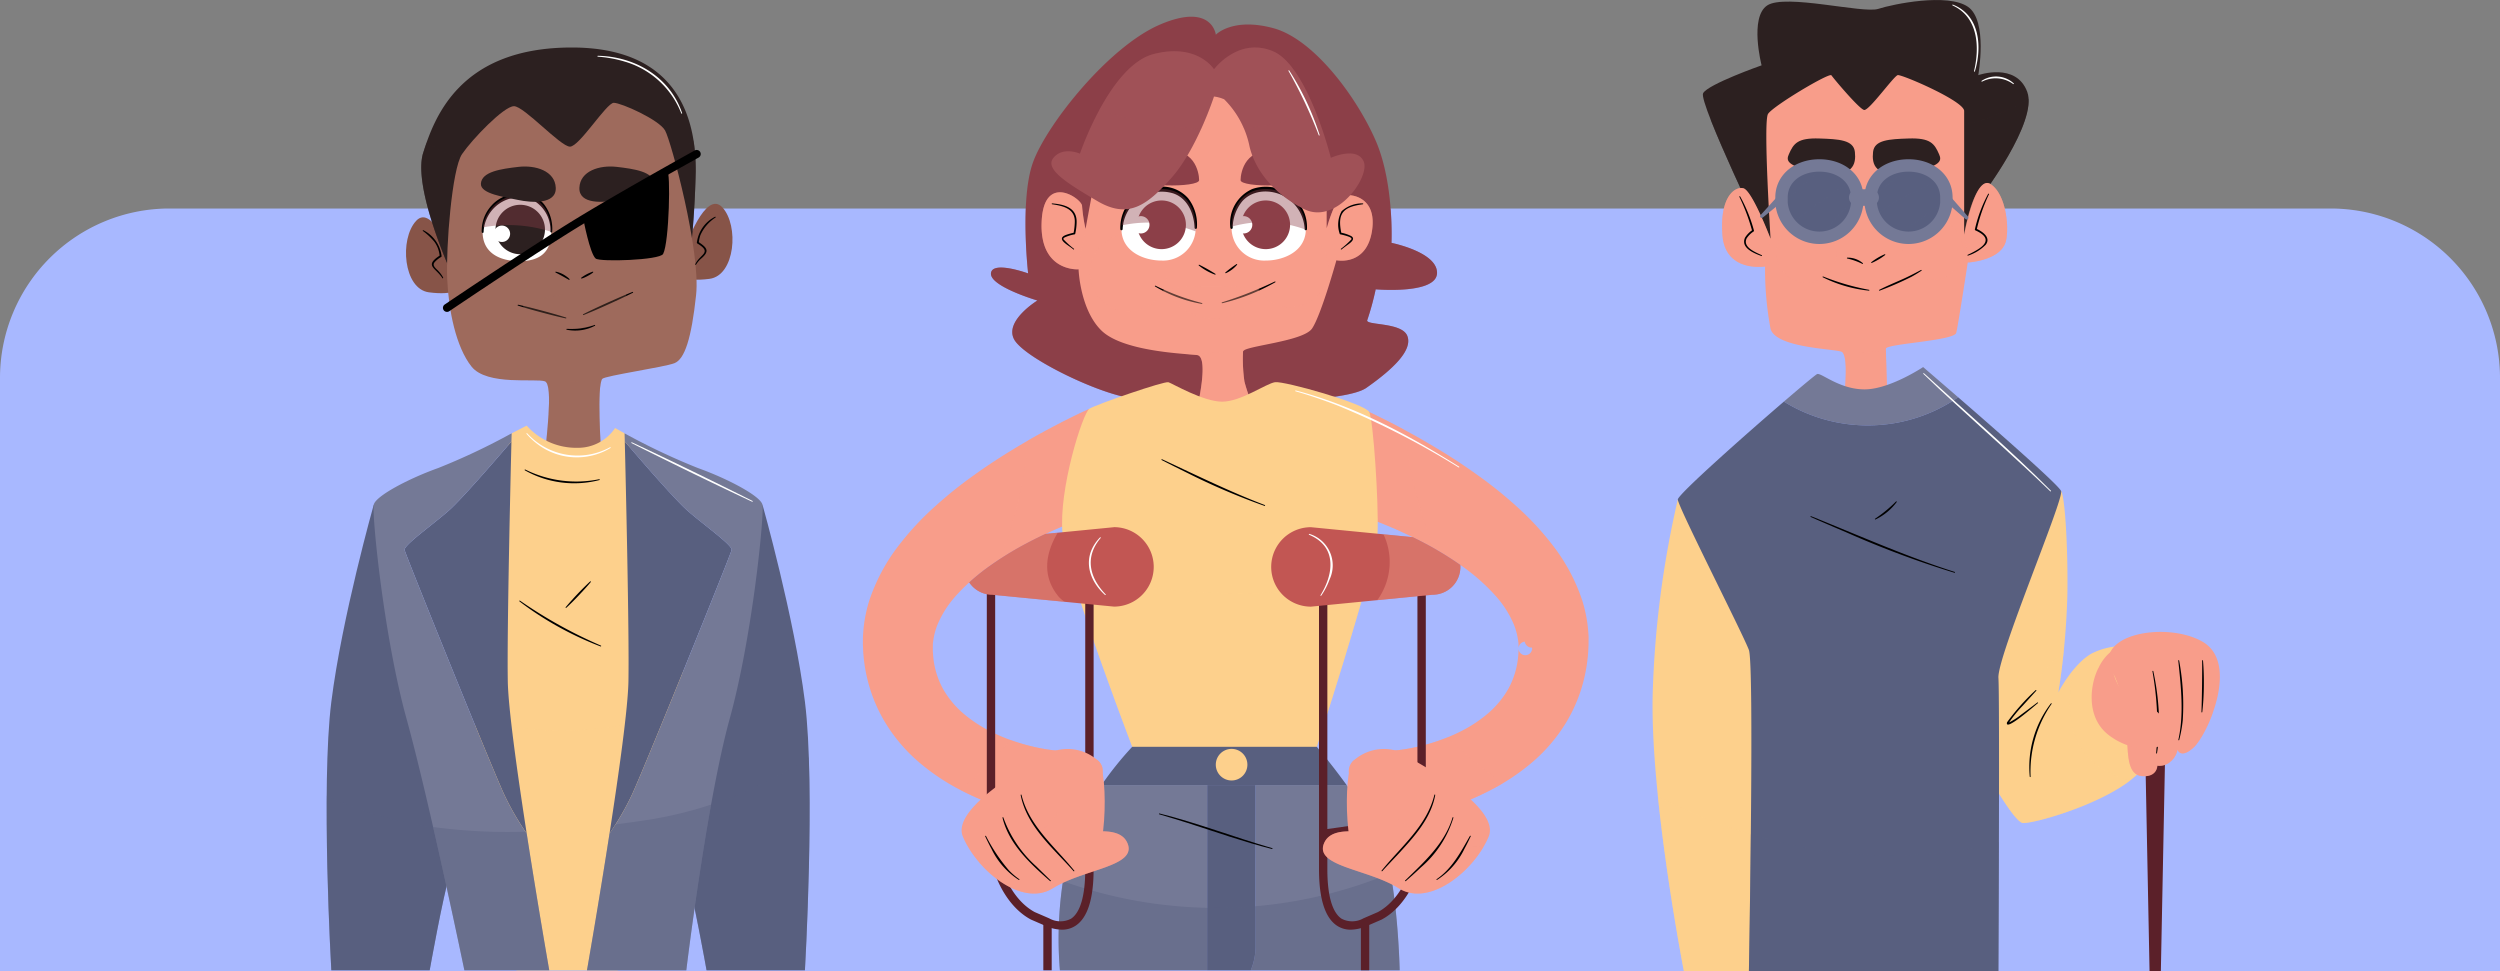 <svg xmlns="http://www.w3.org/2000/svg" xmlns:xlink="http://www.w3.org/1999/xlink" width="295" height="114.603" viewBox="0 0 295 114.603">
  <rect x="0" y="0" width="295" height="114.603" fill="#808080" stroke="none"/>
  <defs>
    <clipPath id="clip-path">
      <rect id="Rectangle_454834" data-name="Rectangle 454834" width="223.397" height="114.603" fill="none"/>
    </clipPath>
    <clipPath id="clip-path-3">
      <rect id="Rectangle_454783" data-name="Rectangle 454783" width="17.1" height="20.51" fill="none"/>
    </clipPath>
    <clipPath id="clip-path-4">
      <rect id="Rectangle_454784" data-name="Rectangle 454784" width="10.216" height="7.478" fill="none"/>
    </clipPath>
    <clipPath id="clip-path-5">
      <rect id="Rectangle_454785" data-name="Rectangle 454785" width="11.979" height="20.667" fill="none"/>
    </clipPath>
    <clipPath id="clip-path-6">
      <rect id="Rectangle_454786" data-name="Rectangle 454786" width="37.526" height="17.276" fill="none"/>
    </clipPath>
    <clipPath id="clip-path-7">
      <rect id="Rectangle_454787" data-name="Rectangle 454787" width="5.722" height="9.308" fill="none"/>
    </clipPath>
    <clipPath id="clip-path-8">
      <rect id="Rectangle_454788" data-name="Rectangle 454788" width="5.075" height="9.367" fill="none"/>
    </clipPath>
    <clipPath id="clip-path-9">
      <rect id="Rectangle_454789" data-name="Rectangle 454789" width="7.1" height="7.1" fill="none"/>
    </clipPath>
    <clipPath id="clip-path-11">
      <rect id="Rectangle_454791" data-name="Rectangle 454791" width="5.302" height="6.637" fill="none"/>
    </clipPath>
    <clipPath id="clip-path-12">
      <rect id="Rectangle_454792" data-name="Rectangle 454792" width="5.207" height="4.698" fill="none"/>
    </clipPath>
    <clipPath id="clip-path-13">
      <rect id="Rectangle_454793" data-name="Rectangle 454793" width="7.713" height="6.833" fill="none"/>
    </clipPath>
    <clipPath id="clip-path-14">
      <rect id="Rectangle_454794" data-name="Rectangle 454794" width="5.352" height="3.883" fill="none"/>
    </clipPath>
    <clipPath id="clip-path-15">
      <rect id="Rectangle_454795" data-name="Rectangle 454795" width="8.469" height="6.737" fill="none"/>
    </clipPath>
    <clipPath id="clip-path-16">
      <rect id="Rectangle_454796" data-name="Rectangle 454796" width="29.497" height="16.167" fill="none"/>
    </clipPath>
    <clipPath id="clip-path-17">
      <rect id="Rectangle_454797" data-name="Rectangle 454797" width="11.396" height="9.409" fill="none"/>
    </clipPath>
    <clipPath id="clip-path-18">
      <rect id="Rectangle_454798" data-name="Rectangle 454798" width="14.565" height="17.766" fill="none"/>
    </clipPath>
    <clipPath id="clip-path-19">
      <rect id="Rectangle_454799" data-name="Rectangle 454799" width="12.777" height="9.712" fill="none"/>
    </clipPath>
    <clipPath id="clip-path-20">
      <rect id="Rectangle_454800" data-name="Rectangle 454800" width="12.674" height="16.599" fill="none"/>
    </clipPath>
    <clipPath id="clip-path-21">
      <rect id="Rectangle_454801" data-name="Rectangle 454801" width="52.635" height="23.129" fill="none"/>
    </clipPath>
    <clipPath id="clip-path-22">
      <rect id="Rectangle_454802" data-name="Rectangle 454802" width="5.203" height="7.741" fill="none"/>
    </clipPath>
    <clipPath id="clip-path-23">
      <rect id="Rectangle_454803" data-name="Rectangle 454803" width="8.009" height="6.958" fill="none"/>
    </clipPath>
    <clipPath id="clip-path-24">
      <rect id="Rectangle_454804" data-name="Rectangle 454804" width="5.172" height="9.093" fill="none"/>
    </clipPath>
    <clipPath id="clip-path-25">
      <rect id="Rectangle_454805" data-name="Rectangle 454805" width="9.105" height="9.105" fill="none"/>
    </clipPath>
    <clipPath id="clip-path-27">
      <rect id="Rectangle_454807" data-name="Rectangle 454807" width="4.182" height="4.182" fill="none"/>
    </clipPath>
    <clipPath id="clip-path-28">
      <rect id="Rectangle_454808" data-name="Rectangle 454808" width="4.305" height="4.305" fill="none"/>
    </clipPath>
    <clipPath id="clip-path-29">
      <rect id="Rectangle_454809" data-name="Rectangle 454809" width="8.739" height="4.998" fill="none"/>
    </clipPath>
    <clipPath id="clip-path-30">
      <rect id="Rectangle_454810" data-name="Rectangle 454810" width="8.756" height="4.798" fill="none"/>
    </clipPath>
    <clipPath id="clip-path-31">
      <rect id="Rectangle_454811" data-name="Rectangle 454811" width="25.543" height="9.605" fill="none"/>
    </clipPath>
    <clipPath id="clip-path-32">
      <rect id="Rectangle_454812" data-name="Rectangle 454812" width="11.389" height="3.864" fill="none"/>
    </clipPath>
    <clipPath id="clip-path-33">
      <rect id="Rectangle_454813" data-name="Rectangle 454813" width="34.853" height="21.935" fill="none"/>
    </clipPath>
    <clipPath id="clip-path-34">
      <rect id="Rectangle_454814" data-name="Rectangle 454814" width="40.247" height="11.452" fill="none"/>
    </clipPath>
    <clipPath id="clip-path-35">
      <rect id="Rectangle_454819" data-name="Rectangle 454819" width="17.645" height="15.656" fill="none"/>
    </clipPath>
    <clipPath id="clip-path-36">
      <rect id="Rectangle_454820" data-name="Rectangle 454820" width="18.967" height="14.63" fill="none"/>
    </clipPath>
    <clipPath id="clip-path-37">
      <rect id="Rectangle_454821" data-name="Rectangle 454821" width="11.238" height="8.151" fill="none"/>
    </clipPath>
    <clipPath id="clip-path-38">
      <rect id="Rectangle_454822" data-name="Rectangle 454822" width="9.801" height="7.769" fill="none"/>
    </clipPath>
    <clipPath id="clip-path-39">
      <rect id="Rectangle_454823" data-name="Rectangle 454823" width="32.384" height="15.974" fill="none"/>
    </clipPath>
    <clipPath id="clip-path-40">
      <rect id="Rectangle_454824" data-name="Rectangle 454824" width="6.665" height="8.956" fill="none"/>
    </clipPath>
    <clipPath id="clip-path-41">
      <rect id="Rectangle_454825" data-name="Rectangle 454825" width="4.326" height="4.326" fill="none"/>
    </clipPath>
    <clipPath id="clip-path-42">
      <rect id="Rectangle_454826" data-name="Rectangle 454826" width="8.062" height="4.329" fill="none"/>
    </clipPath>
    <clipPath id="clip-path-43">
      <rect id="Rectangle_454827" data-name="Rectangle 454827" width="12.174" height="4.502" fill="none"/>
    </clipPath>
    <clipPath id="clip-path-44">
      <rect id="Rectangle_454828" data-name="Rectangle 454828" width="14.645" height="20.604" fill="none"/>
    </clipPath>
    <clipPath id="clip-path-45">
      <rect id="Rectangle_454829" data-name="Rectangle 454829" width="14.645" height="25.117" fill="none"/>
    </clipPath>
    <clipPath id="clip-path-46">
      <rect id="Rectangle_454830" data-name="Rectangle 454830" width="23.613" height="30.572" fill="none"/>
    </clipPath>
    <clipPath id="clip-path-47">
      <rect id="Rectangle_454831" data-name="Rectangle 454831" width="13.702" height="16.91" fill="none"/>
    </clipPath>
    <clipPath id="clip-path-48">
      <rect id="Rectangle_454832" data-name="Rectangle 454832" width="14.647" height="19.551" fill="none"/>
    </clipPath>
  </defs>
  <g id="img34" transform="translate(-1124.711 -10735.397)">
    <path id="Rectangle_454452" data-name="Rectangle 454452" d="M20,0H275a20,20,0,0,1,20,20V90a0,0,0,0,1,0,0H0a0,0,0,0,1,0,0V20A20,20,0,0,1,20,0Z" transform="translate(1124.711 10760)" fill="#a8b8ff"/>
    <g id="Group_1182774" data-name="Group 1182774" transform="translate(1163.251 10735.397)">
      <g id="Group_1182773" data-name="Group 1182773" clip-path="url(#clip-path)">
        <g id="Group_1182772" data-name="Group 1182772">
          <g id="Group_1182771" data-name="Group 1182771" clip-path="url(#clip-path)">
            <path id="Path_996501" data-name="Path 996501" d="M472.068,252.206v.034l0,.075a.838.838,0,1,0,0-.109" transform="translate(-330.694 -176.678)" fill="#f89d8a"/>
            <path id="Path_996502" data-name="Path 996502" d="M718.038,299.964l.677-34.39v-.027c-.01-.529-.621-.952-1.363-.945s-1.336.442-1.325.971l.677,34.39Z" transform="translate(-501.597 -185.362)" fill="#5b2029"/>
            <path id="Path_996503" data-name="Path 996503" d="M668.055,211.828a8.52,8.52,0,0,0-4.867.822c-2.206,1.234-3.933,4.605-3.933,4.605a87.418,87.418,0,0,0,1.069-11.6c.082-5.756-.31-11.632-.74-12.171s-9.951,16.612-10.116,19.984-.164,10.033.74,12.007,3.783,6.826,4.77,7.155,14.166-3.364,15.132-8.141-2.056-12.664-2.056-12.664" transform="translate(-454.913 -135.536)" fill="#fdd08c"/>
            <g id="Group_1182635" data-name="Group 1182635" transform="translate(195.706 76.608)" opacity="0.4" style="mix-blend-mode: multiply;isolation: isolate">
              <g id="Group_1182634" data-name="Group 1182634">
                <g id="Group_1182633" data-name="Group 1182633" clip-path="url(#clip-path-3)">
                  <path id="Path_996504" data-name="Path 996504" d="M663.974,258.18a16.886,16.886,0,0,0-1.833,2.743s.362-2.143.666-5.111c-3.873,4.223-7.995,8.665-9.3,14.169,1.166,2.252,3.492,6.032,4.359,6.321.755.252,8.64-1.849,12.741-4.989-6.086-1.731-8.125-6.009-6.632-13.133" transform="translate(-653.506 -255.812)" fill="#fdd08c"/>
                </g>
              </g>
            </g>
            <path id="Path_996505" data-name="Path 996505" d="M702.9,254.259a18.967,18.967,0,0,1,1.4,5.839c.164,3.042-.082,5.81,1.891,5.921,1.727.1,1.727-1.234,1.727-1.234a1.942,1.942,0,0,0,1.563-.494,2.417,2.417,0,0,0,.822-1.4s.329,1.151,1.891-.247,5.494-9.944,1.053-12.494-13.717-.746-10.346,4.106" transform="translate(-491.892 -174.43)" fill="#f89d8a"/>
            <g id="Group_1182638" data-name="Group 1182638" transform="translate(212.344 84.115)" opacity="0.4" style="mix-blend-mode: multiply;isolation: isolate">
              <g id="Group_1182637" data-name="Group 1182637">
                <g id="Group_1182636" data-name="Group 1182636" clip-path="url(#clip-path-4)">
                  <path id="Path_996506" data-name="Path 996506" d="M715.717,283.011c-2.484.764-4.594-.095-6.655-1.272.024.229.045.459.057.692.164,3.043-.082,5.81,1.891,5.921,1.727.1,1.727-1.234,1.727-1.234a1.94,1.94,0,0,0,1.563-.494,2.418,2.418,0,0,0,.822-1.4s.329,1.151,1.891-.247a11.882,11.882,0,0,0,2.264-4.1,8.187,8.187,0,0,1-3.562,2.131" transform="translate(-709.062 -280.88)" fill="#f89d8a"/>
                </g>
              </g>
            </g>
            <path id="Path_996507" data-name="Path 996507" d="M729.615,269.494c.677-3.045.311-6.285-.012-9.357a.052.052,0,0,1,.1-.013,28.408,28.408,0,0,1,.43,7.064,15.91,15.91,0,0,1-.42,2.329.052.052,0,0,1-.1-.023" transform="translate(-511.108 -182.194)"/>
            <path id="Path_996508" data-name="Path 996508" d="M719.861,274.025a36.535,36.535,0,0,0-.438-9.661.052.052,0,0,1,.1-.018,30.254,30.254,0,0,1,.682,7.266,20.916,20.916,0,0,1-.244,2.426.052.052,0,0,1-.1-.013" transform="translate(-503.976 -185.154)"/>
            <path id="Path_996509" data-name="Path 996509" d="M738.74,266.218c.062-1.971.093-4.107.082-6.08a.052.052,0,0,1,.1,0c.089,1.013.111,2.031.1,3.048s-.068,2.033-.185,3.044a.052.052,0,0,1-.1-.007" transform="translate(-517.508 -182.199)"/>
            <path id="Path_996510" data-name="Path 996510" d="M704.318,266.689c0,1.92-3.953,2.128-6.831-.092s-2.085-6.34-1.175-7.98a5.31,5.31,0,0,1,1.452-1.871s-.283,4.535,2.88,5.737c2.593.984,3.674,1.9,3.674,4.207" transform="translate(-487.2 -179.858)" fill="#f89d8a"/>
            <path id="Path_996511" data-name="Path 996511" d="M673.525,277.173a14.015,14.015,0,0,0-2.475,8.59.052.052,0,0,1-.1.007,12.313,12.313,0,0,1,2.495-8.657c.038-.05.122.006.083.061" transform="translate(-469.978 -194.111)"/>
            <path id="Path_996512" data-name="Path 996512" d="M665.727,273.437c-.248.175-3.968,3.487-3.639,2.255a26.044,26.044,0,0,1,3.374-3.793c.045-.045.12.023.075.072l-1.594,1.76a14.708,14.708,0,0,0-1.671,2.073.063.063,0,0,0-.038-.039,8.588,8.588,0,0,0,1.531-.982c.636-.468,1.266-.948,1.9-1.426.05-.04.116.039.065.081" transform="translate(-463.797 -190.463)"/>
            <path id="Path_996513" data-name="Path 996513" d="M533.837,252.476c.2-2.568,2.942-37.436,2.784-38.228-.165-.822-11.184-17.434-11.184-17.434a116.181,116.181,0,0,0-2.961,22.862c-.3,11.307,3.039,29.441,3.678,32.8Z" transform="translate(-365.996 -137.874)" fill="#fdd08c"/>
            <g id="Group_1182641" data-name="Group 1182641" transform="translate(157.092 93.936)" opacity="0.4" style="mix-blend-mode: multiply;isolation: isolate">
              <g id="Group_1182640" data-name="Group 1182640">
                <g id="Group_1182639" data-name="Group 1182639" clip-path="url(#clip-path-5)">
                  <path id="Path_996514" data-name="Path 996514" d="M527.63,334.339h7.683c.087-1.1.639-8.132,1.23-15.871a60.687,60.687,0,0,1-11.979-4.8c.936,9.193,2.629,18.373,3.066,20.667" transform="translate(-524.564 -313.672)" fill="#fdd08c"/>
                </g>
              </g>
            </g>
            <path id="Path_996515" data-name="Path 996515" d="M549.88,28.924S541.739,12.065,542.314,11s6.9-3.29,6.9-3.29-1.467-5.674.671-7.073,11.3.987,13.093.411,8.2-1.891,10.585-.246,1.22,8.064,1.22,8.064,4.46-1.567,5.776,1.969-5.427,12.374-5.427,12.374l-.987,4.851Z" transform="translate(-379.886 0)" fill="#2c2020"/>
            <g id="Group_1182644" data-name="Group 1182644" transform="translate(163.309 11.647)" opacity="0.5" style="mix-blend-mode: multiply;isolation: isolate">
              <g id="Group_1182643" data-name="Group 1182643">
                <g id="Group_1182642" data-name="Group 1182642" clip-path="url(#clip-path-6)">
                  <path id="Path_996516" data-name="Path 996516" d="M545.323,41.343c2.016,5.157,6.685,14.825,6.685,14.825l24.26-.867.987-4.851s5.83-7.644,5.586-11.558a23.316,23.316,0,0,1-7.262,2.979c-10.2,2.147-20.884,3.55-30.257-.529" transform="translate(-545.323 -38.892)" fill="#2c2020"/>
                </g>
              </g>
            </g>
            <path id="Path_996517" data-name="Path 996517" d="M564.114,68.759s.847-6.18-.2-6.532-7.7-.467-8.35-2.688a38.216,38.216,0,0,1-.65-7.364s-4.676.76-5.026-3.682,1.4-5.786,2.455-5.552,3.221,5.961,3.221,5.961-.884-13.793-.3-14.728,7.248-4.91,7.481-4.559,3.273,3.974,3.857,4.091,3.507-4.018,3.974-4.113,7.832,3.061,7.832,4.23V48.435s1.285-7.247,3.156-5.961,2.171,5.319,1.753,6.779c-.643,2.25-4.485,2.454-4.485,2.454s-1.126,7.364-1.359,8.3-8.3,1.286-8.3,1.87.2,6.882.2,6.882Z" transform="translate(-385.177 -20.73)" fill="#f89d8a"/>
            <g id="Group_1182647" data-name="Group 1182647" transform="translate(164.66 22.186)" opacity="0.4" style="mix-blend-mode: multiply;isolation: isolate">
              <g id="Group_1182646" data-name="Group 1182646">
                <g id="Group_1182645" data-name="Group 1182645" clip-path="url(#clip-path-7)">
                  <path id="Path_996518" data-name="Path 996518" d="M555.559,80.071c-.626-1.553-2.405-5.78-3.221-5.961-1.052-.234-2.805,1.11-2.455,5.552s5.026,3.682,5.026,3.682Z" transform="translate(-549.837 -74.084)" fill="#f89d8a"/>
                </g>
              </g>
            </g>
            <g id="Group_1182650" data-name="Group 1182650" transform="translate(193.227 21.604)" opacity="0.4" style="mix-blend-mode: multiply;isolation: isolate">
              <g id="Group_1182649" data-name="Group 1182649">
                <g id="Group_1182648" data-name="Group 1182648" clip-path="url(#clip-path-8)">
                  <path id="Path_996519" data-name="Path 996519" d="M648.383,72.279c-1.348-.927-2.71,2.931-3.156,5.961a25.525,25.525,0,0,1,.522,3.266c.6-.05,3.805-.411,4.387-2.448.418-1.461.117-5.493-1.753-6.779" transform="translate(-645.227 -72.139)" fill="#f89d8a"/>
                </g>
              </g>
            </g>
            <path id="Path_996520" data-name="Path 996520" d="M564.835,78.831l2.187-2.412a.439.439,0,1,1,.6.636l-2.522,2.06a.2.2,0,0,1-.269-.284" transform="translate(-395.646 -53.43)" fill="#747996"/>
            <path id="Path_996521" data-name="Path 996521" d="M637.468,76.43,639.71,79a.206.206,0,0,1-.29.29l-2.573-2.243a.439.439,0,1,1,.62-.62" transform="translate(-446.022 -53.433)" fill="#747996"/>
            <g id="Group_1182653" data-name="Group 1182653" transform="translate(171.078 26.28)" opacity="0.3" style="mix-blend-mode: multiply;isolation: isolate">
              <g id="Group_1182652" data-name="Group 1182652">
                <g id="Group_1182651" data-name="Group 1182651" clip-path="url(#clip-path-9)">
                  <path id="Path_996522" data-name="Path 996522" d="M578.366,91.3a3.55,3.55,0,1,1-3.55-3.55,3.55,3.55,0,0,1,3.55,3.55" transform="translate(-571.266 -87.754)" fill="#f89d8a"/>
                </g>
              </g>
            </g>
            <g id="Group_1182656" data-name="Group 1182656" transform="translate(185.951 25.895)" opacity="0.3" style="mix-blend-mode: multiply;isolation: isolate">
              <g id="Group_1182655" data-name="Group 1182655">
                <g id="Group_1182654" data-name="Group 1182654" clip-path="url(#clip-path-9)">
                  <path id="Path_996523" data-name="Path 996523" d="M628.032,90.019a3.55,3.55,0,1,1-3.55-3.55,3.55,3.55,0,0,1,3.55,3.55" transform="translate(-620.932 -86.469)" fill="#f89d8a"/>
                </g>
              </g>
            </g>
            <g id="Group_1182659" data-name="Group 1182659" transform="translate(178.895 41.393)" opacity="0.4" style="mix-blend-mode: multiply;isolation: isolate">
              <g id="Group_1182658" data-name="Group 1182658">
                <g id="Group_1182657" data-name="Group 1182657" clip-path="url(#clip-path-11)">
                  <path id="Path_996524" data-name="Path 996524" d="M597.368,138.442c.8.923.043,6.414.043,6.414h5.259s-.173-5.332-.2-6.637a37.971,37.971,0,0,1-5.1.223" transform="translate(-597.368 -138.219)" fill="#f89d8a"/>
                </g>
              </g>
            </g>
            <path id="Path_996525" data-name="Path 996525" d="M559.253,84.371c-.88-.324-2.471-.96-1.933-2.162a2.94,2.94,0,0,1,.887-.908l-.042.123a22.817,22.817,0,0,0-1.509-4.031c-.032-.054.055-.11.089-.052a17.823,17.823,0,0,1,1.628,4.017.109.109,0,0,1-.042.123,2.779,2.779,0,0,0-.826.823c-.467,1.041,1.041,1.62,1.785,1.97a.052.052,0,0,1-.037.1" transform="translate(-389.948 -54.163)"/>
            <path id="Path_996526" data-name="Path 996526" d="M649.08,76.381a20.186,20.186,0,0,0-1.449,4.186l-.06-.129c.705.306,1.8,1.041,1.122,1.9a5.157,5.157,0,0,1-2.078,1.277.052.052,0,0,1-.068-.028.053.053,0,0,1,.027-.067,10.62,10.62,0,0,0,1.065-.554c1.478-.872,1.368-1.642-.159-2.329a.109.109,0,0,1-.06-.129,16.435,16.435,0,0,1,1.569-4.178.052.052,0,0,1,.09.052" transform="translate(-452.923 -53.454)"/>
            <path id="Path_996527" data-name="Path 996527" d="M599.072,101.511a2.763,2.763,0,0,1,1.836.651.052.052,0,0,1-.057.086,7.82,7.82,0,0,0-1.789-.634.053.053,0,0,1,.01-.1" transform="translate(-419.633 -71.11)"/>
            <path id="Path_996528" data-name="Path 996528" d="M608.6,101.1a7.238,7.238,0,0,1,1.581-.937.052.052,0,0,1,.052.088,6.886,6.886,0,0,1-.761.519,6.611,6.611,0,0,1-.82.418.052.052,0,0,1-.052-.088" transform="translate(-426.326 -70.161)"/>
            <path id="Path_996529" data-name="Path 996529" d="M589.514,108.933a28.45,28.45,0,0,0,5.421,1.574.052.052,0,0,1-.014.1,15.735,15.735,0,0,1-5.449-1.582.052.052,0,0,1,.042-.094" transform="translate(-412.922 -76.308)"/>
            <path id="Path_996530" data-name="Path 996530" d="M611.719,108.706c.7-.37,1.753-.818,2.487-1.142.835-.358,1.639-.777,2.443-1.206a.052.052,0,0,1,.053.088c-.381.253-.771.493-1.174.712a36.457,36.457,0,0,1-3.766,1.642.052.052,0,0,1-.043-.094" transform="translate(-428.507 -74.502)"/>
            <path id="Path_996531" data-name="Path 996531" d="M575.858,56.416c.551-1.275,1.041-1.951,3.6-1.866,2.295.076,4.04.165,4.193,1.59s-.152,3.125-4.193,2.412-3.895-1.459-3.6-2.136" transform="translate(-403.314 -38.209)" fill="#2c2020"/>
            <path id="Path_996532" data-name="Path 996532" d="M617.057,56.416c-.551-1.275-1.042-1.951-3.6-1.866-2.295.076-4.04.165-4.193,1.59s.152,3.125,4.193,2.412,3.895-1.459,3.6-2.136" transform="translate(-426.784 -38.209)" fill="#2c2020"/>
            <path id="Path_996533" data-name="Path 996533" d="M582.206,69.567a4.48,4.48,0,0,1-8.937,0v-.592c0-2.3,2-3.784,4.469-3.784s4.468,1.488,4.468,3.784Z" transform="translate(-401.591 -45.668)" fill="#585f7f"/>
            <path id="Path_996534" data-name="Path 996534" d="M617.335,69.567a4.48,4.48,0,0,1-8.937,0v-.592c0-2.3,2-3.784,4.469-3.784s4.468,1.488,4.468,3.784Z" transform="translate(-426.2 -45.668)" fill="#585f7f"/>
            <g id="Group_1182662" data-name="Group 1182662" transform="translate(171.678 19.523)" opacity="0.5" style="mix-blend-mode: soft-light;isolation: isolate">
              <g id="Group_1182661" data-name="Group 1182661">
                <g id="Group_1182660" data-name="Group 1182660" clip-path="url(#clip-path-12)">
                  <path id="Path_996535" data-name="Path 996535" d="M577.738,65.191c-2.468,0-4.469,1.488-4.469,3.784v.592c0,.109.009.216.018.323a51.153,51.153,0,0,1,5.189-4.649,5.894,5.894,0,0,0-.738-.049" transform="translate(-573.269 -65.191)" fill="#585f7f"/>
                </g>
              </g>
            </g>
            <g id="Group_1182665" data-name="Group 1182665" transform="translate(172.9 21.222)" opacity="0.5" style="mix-blend-mode: soft-light;isolation: isolate">
              <g id="Group_1182664" data-name="Group 1182664">
                <g id="Group_1182663" data-name="Group 1182663" clip-path="url(#clip-path-13)">
                  <path id="Path_996536" data-name="Path 996536" d="M577.35,76.39a4.612,4.612,0,0,0,3.219,1.305c1.361-1.453,2.884-3.612,4.494-4.8a3.451,3.451,0,0,0-.673-2.028C582,72.8,578.5,74.584,577.35,76.39" transform="translate(-577.35 -70.863)" fill="#585f7f"/>
                </g>
              </g>
            </g>
            <g id="Group_1182668" data-name="Group 1182668" transform="translate(182.198 19.523)" opacity="0.5" style="mix-blend-mode: soft-light;isolation: isolate">
              <g id="Group_1182667" data-name="Group 1182667">
                <g id="Group_1182666" data-name="Group 1182666" clip-path="url(#clip-path-14)">
                  <path id="Path_996537" data-name="Path 996537" d="M612.867,65.191c-2.468,0-4.469,1.488-4.469,3.784v.1a29.052,29.052,0,0,1,5.352-3.817,5.875,5.875,0,0,0-.883-.066" transform="translate(-608.398 -65.191)" fill="#585f7f"/>
                </g>
              </g>
            </g>
            <g id="Group_1182671" data-name="Group 1182671" transform="translate(182.667 21.047)" opacity="0.5" style="mix-blend-mode: soft-light;isolation: isolate">
              <g id="Group_1182670" data-name="Group 1182670">
                <g id="Group_1182669" data-name="Group 1182669" clip-path="url(#clip-path-15)">
                  <path id="Path_996538" data-name="Path 996538" d="M618.432,72.541a3.448,3.448,0,0,0-.811-2.259c-2.5,1.6-5.814,2.566-7.658,4.7a4.378,4.378,0,0,0,2.425,2.042c2.118-1.2,4.011-2.833,6.044-4.159Z" transform="translate(-609.963 -70.282)" fill="#585f7f"/>
                </g>
              </g>
            </g>
            <path id="Path_996539" data-name="Path 996539" d="M582.206,69.567a4.48,4.48,0,0,1-8.937,0v-.592c0-2.3,2-3.784,4.469-3.784s4.468,1.488,4.468,3.784Z" transform="translate(-401.591 -45.668)" fill="none" stroke="#747996" stroke-linecap="round" stroke-linejoin="round" stroke-width="1.464"/>
            <path id="Path_996540" data-name="Path 996540" d="M617.335,69.567a4.48,4.48,0,0,1-8.937,0v-.592c0-2.3,2-3.784,4.469-3.784s4.468,1.488,4.468,3.784Z" transform="translate(-426.2 -45.668)" fill="none" stroke="#747996" stroke-linecap="round" stroke-linejoin="round" stroke-width="1.464"/>
            <line id="Line_27212" data-name="Line 27212" x2="1.583" transform="translate(180.615 23.307)" fill="none" stroke="#747996" stroke-linecap="round" stroke-linejoin="round" stroke-width="1.952"/>
            <path id="Path_996541" data-name="Path 996541" d="M640.65,1.816c3.187,1.25,3.458,5.006,2.587,7.88a.052.052,0,0,1-.1-.025c.684-2.854.5-6.384-2.529-7.76a.052.052,0,0,1,.042-.095" transform="translate(-448.744 -1.269)" fill="#fff"/>
            <path id="Path_996542" data-name="Path 996542" d="M652.076,30.645a3.078,3.078,0,0,1,3.784.3.052.052,0,0,1-.063.082,3.488,3.488,0,0,0-3.67-.288.052.052,0,0,1-.051-.09" transform="translate(-456.782 -21.107)" fill="#fff"/>
            <path id="Path_996543" data-name="Path 996543" d="M594.773,148.205c-2.371-2.054-4.138-3.567-4.138-3.567s-3.948,2.632-6.909,2.632-5.1-1.974-5.592-1.809c-.151.051-1.767,1.393-3.93,3.252a18.828,18.828,0,0,0,20.569-.507" transform="translate(-402.246 -101.323)" fill="#747996"/>
            <path id="Path_996544" data-name="Path 996544" d="M540.8,224.27h29.439c.012-2.375.157-32.241,0-34.61-.164-2.467,7.73-21.053,7.4-22.04-.22-.658-7.394-6.953-12.145-11.071a18.829,18.829,0,0,1-20.569.507c-4.87,4.183-12.517,10.981-12.517,11.551,0,.822,7.731,15.954,8.388,17.763.633,1.741.048,35.379,0,37.9" transform="translate(-372.966 -109.668)" fill="#585f7f"/>
            <g id="Group_1182674" data-name="Group 1182674" transform="translate(167.832 98.436)" opacity="0.4" style="mix-blend-mode: multiply;isolation: isolate">
              <g id="Group_1182673" data-name="Group 1182673">
                <g id="Group_1182672" data-name="Group 1182672" clip-path="url(#clip-path-16)">
                  <path id="Path_996545" data-name="Path 996545" d="M560.651,328.7c-.079,7.842-.205,15.052-.225,16.167h29.439c.005-1.085.039-7.911.058-15.231-9.449,2.507-19.771,1.92-29.272-.936" transform="translate(-560.426 -328.698)" fill="#585f7f"/>
                </g>
              </g>
            </g>
            <path id="Path_996546" data-name="Path 996546" d="M584.765,203.39c5.623,2.262,11.167,4.74,16.95,6.576.061.017.034.119-.03.1a113.34,113.34,0,0,1-12.781-4.781c-1.4-.59-2.788-1.194-4.179-1.8-.058-.023-.022-.122.04-.1" transform="translate(-409.596 -142.478)"/>
            <path id="Path_996547" data-name="Path 996547" d="M610.1,199.59a15.944,15.944,0,0,0,2.471-2.035.052.052,0,0,1,.078.067,6.684,6.684,0,0,1-2.5,2.057.052.052,0,0,1-.051-.09" transform="translate(-427.379 -138.383)"/>
            <path id="Path_996548" data-name="Path 996548" d="M629.192,147.028c4.913,4.524,10.285,9.126,14.983,13.863.045.043-.025.122-.073.073-3.531-3.413-7.621-7.027-11.256-10.371-1.257-1.147-2.5-2.3-3.725-3.49-.046-.043.022-.122.071-.075" transform="translate(-440.707 -102.987)" fill="#fff"/>
            <path id="Path_996549" data-name="Path 996549" d="M237.984,161.2l-.233.1-.548.25c-.464.216-1.121.538-1.942.95s-1.8.928-2.916,1.536-2.353,1.325-3.689,2.145-2.765,1.75-4.242,2.817a49.422,49.422,0,0,0-4.532,3.631,33.71,33.71,0,0,0-4.417,4.762,21.855,21.855,0,0,0-3.4,6.413,16.464,16.464,0,0,0-.717,3.831c-.009.17-.025.311-.027.506l-.007.558v.278l.009.191.02.359,0,.09.006.163,0,.056.019.223.039.446c.032.3.072.6.112.892a18.887,18.887,0,0,0,.872,3.5,18.591,18.591,0,0,0,1.514,3.212,19.448,19.448,0,0,0,4.258,4.948,25.545,25.545,0,0,0,4.62,3.063,34.109,34.109,0,0,0,4.132,1.814c1.249.454,2.353.78,3.272,1.033s1.657.414,2.18.523c.261.055.469.093.619.119l.26.042.969-8.167s-.02,0-.013,0l-.079,0-.4-.04c-.37-.042-.939-.117-1.66-.268a23.26,23.26,0,0,1-2.574-.675,21.369,21.369,0,0,1-3.132-1.281,16.009,16.009,0,0,1-3.162-2.085,10.942,10.942,0,0,1-2.454-2.976,9.777,9.777,0,0,1-1.131-3.8l-.037-.528-.008-.268,0-.058c0,.018,0,.021,0-.11l0,.033,0,.077c0-.013,0-.034,0-.015v-.022l0-.09.006-.359c0-.055,0-.131,0-.168l.014-.081c.008-.054.015-.108.02-.161s.023-.143.031-.213a8.074,8.074,0,0,1,.5-1.809,12.13,12.13,0,0,1,2.31-3.53c.438-.482.91-.949,1.406-1.4a25.761,25.761,0,0,1,2.076-1.7,39.873,39.873,0,0,1,3.912-2.491c1.025-.569,2.038-1.076,3.012-1.533.273-.129.545-.255.811-.376a57.164,57.164,0,0,1,6.041-2.3c.739-.235,1.321-.392,1.7-.5l.421-.108a.491.491,0,0,1,.1-.019Z" transform="translate(-148.034 -112.922)" fill="#f89d8a"/>
            <g id="Group_1182677" data-name="Group 1182677" transform="translate(74.798 87.312)" opacity="0.4" style="mix-blend-mode: multiply;isolation: isolate">
              <g id="Group_1182676" data-name="Group 1182676">
                <g id="Group_1182675" data-name="Group 1182675" clip-path="url(#clip-path-17)">
                  <path id="Path_996550" data-name="Path 996550" d="M261.151,292.8l-.079,0-.4-.04c-.37-.042-.939-.118-1.66-.268a23.2,23.2,0,0,1-2.574-.675q-.369-.115-.754-.255a50.846,50.846,0,0,1-5.915,5.9,34.139,34.139,0,0,0,4.1,1.8c1.249.455,2.353.78,3.272,1.033s1.657.414,2.18.523c.261.055.469.093.619.119l.26.042.969-8.167s-.02,0-.013,0" transform="translate(-249.767 -291.555)" fill="#f89d8a"/>
                </g>
              </g>
            </g>
            <g id="Group_1182680" data-name="Group 1182680" transform="translate(79.344 48.273)" opacity="0.4" style="mix-blend-mode: multiply;isolation: isolate">
              <g id="Group_1182679" data-name="Group 1182679">
                <g id="Group_1182678" data-name="Group 1182678" clip-path="url(#clip-path-18)">
                  <path id="Path_996551" data-name="Path 996551" d="M275.552,161.2l-.233.1-.548.25c-.464.216-1.121.538-1.942.95s-1.8.928-2.916,1.536c-.5.273-1.029.571-1.577.888a44.439,44.439,0,0,1-3.39,14.043c.822-.538,1.653-1.042,2.477-1.505,1.025-.569,2.038-1.076,3.012-1.533.273-.129.545-.255.811-.376a57.165,57.165,0,0,1,6.041-2.3c.739-.235,1.321-.392,1.7-.5l.421-.108a.491.491,0,0,1,.1-.019Z" transform="translate(-264.946 -161.195)" fill="#f89d8a"/>
                </g>
              </g>
            </g>
            <path id="Path_996552" data-name="Path 996552" d="M425.631,188.133c0-.194-.018-.335-.027-.506a16.462,16.462,0,0,0-.717-3.831,21.858,21.858,0,0,0-3.4-6.413,33.725,33.725,0,0,0-4.417-4.762,49.5,49.5,0,0,0-4.533-3.631c-1.478-1.066-2.9-2-4.242-2.817s-2.575-1.537-3.689-2.145-2.093-1.127-2.916-1.536-1.477-.734-1.942-.95l-.547-.25-.234-.1-3.959,11.426a.452.452,0,0,1,.1.019l.421.108c.382.1.963.261,1.7.5a57.086,57.086,0,0,1,6.041,2.3c.524.238,1.066.493,1.614.762.724.354,1.462.733,2.209,1.147,1.13.636,2.277,1.346,3.391,2.125.174.122.349.24.521.366a23.543,23.543,0,0,1,3.482,3.1,12.134,12.134,0,0,1,2.31,3.53,8.089,8.089,0,0,1,.5,1.809c.009.069.029.166.031.213s.012.108.02.161l.014.081c0,.037,0,.113,0,.168l.006.359,0,.09v.022c0-.017,0,0,0,.011l0-.073,0-.033a.8.8,0,1,1,0,.106l0,.061-.008.268-.037.528a9.776,9.776,0,0,1-1.13,3.8,10.943,10.943,0,0,1-2.454,2.976,16.017,16.017,0,0,1-3.161,2.085,21.37,21.37,0,0,1-3.132,1.281,23.26,23.26,0,0,1-2.574.675c-.721.15-1.29.226-1.66.268l-.4.04-.079,0c.007,0-.01,0-.012,0l.969,8.167.26-.042c.15-.026.358-.065.619-.119.523-.108,1.259-.279,2.18-.523s2.023-.578,3.272-1.033a34.127,34.127,0,0,0,4.132-1.814,25.521,25.521,0,0,0,4.62-3.063,19.439,19.439,0,0,0,4.258-4.948,18.615,18.615,0,0,0,1.514-3.212,18.911,18.911,0,0,0,.872-3.5c.04-.3.079-.594.112-.892l.039-.446.019-.223,0-.056.007-.163.005-.09.019-.359.008-.191v-.278Z" transform="translate(-276.717 -112.922)" fill="#f89d8a"/>
            <g id="Group_1182683" data-name="Group 1182683" transform="translate(126.01 87.009)" opacity="0.4" style="mix-blend-mode: multiply;isolation: isolate">
              <g id="Group_1182682" data-name="Group 1182682">
                <g id="Group_1182681" data-name="Group 1182681" clip-path="url(#clip-path-19)">
                  <path id="Path_996553" data-name="Path 996553" d="M425.5,291.1a23.262,23.262,0,0,1-2.574.675c-.721.15-1.29.226-1.66.268l-.4.04-.079,0c.007,0-.01,0-.013,0l.969,8.167.26-.042c.15-.026.358-.065.619-.119.522-.108,1.259-.279,2.18-.523s2.023-.578,3.272-1.033a34.127,34.127,0,0,0,4.132-1.814c.439-.233.889-.484,1.344-.753a56.461,56.461,0,0,1-6.51-5.429c-.53.217-1.046.4-1.539.558" transform="translate(-420.774 -290.543)" fill="#f89d8a"/>
                </g>
              </g>
            </g>
            <g id="Group_1182686" data-name="Group 1182686" transform="translate(118.295 48.273)" opacity="0.4" style="mix-blend-mode: multiply;isolation: isolate">
              <g id="Group_1182685" data-name="Group 1182685">
                <g id="Group_1182684" data-name="Group 1182684" clip-path="url(#clip-path-20)">
                  <path id="Path_996554" data-name="Path 996554" d="M401.693,162.494c-.821-.413-1.477-.734-1.942-.95l-.547-.25-.234-.1-3.959,11.426a.486.486,0,0,1,.1.019l.422.108c.382.1.963.261,1.7.5a57.092,57.092,0,0,1,6.041,2.3c.524.238,1.066.493,1.614.762.724.354,1.462.733,2.209,1.147.195.11.39.224.585.338-2.222-4.294-3.055-9.334-3.893-14.206-.782-.42-1.484-.788-2.1-1.094" transform="translate(-395.012 -161.195)" fill="#f89d8a"/>
                </g>
              </g>
            </g>
            <path id="Path_996555" data-name="Path 996555" d="M267.257,40.065s-3.947,2.412-2.741,4.605,10.088,6.469,13.816,6.908,24.452,1.1,27.741-1.206,5.483-4.5,4.825-6.14-5.044-1.206-4.715-1.864a31.823,31.823,0,0,0,.987-3.619s7.127.622,7.237-1.882-5.372-3.6-5.372-3.6.329-7.018-1.864-12.062S299.933,9.254,295.108,7.938s-6.8.768-6.8.768-.438-3.832-6.579-1.2-13.487,11.949-15.022,16.335-.548,13.03-.548,13.03-4.277-1.553-4.387,0,5.483,3.2,5.483,3.2" transform="translate(-183.379 -4.61)" fill="#8c3f48"/>
            <g id="Group_1182689" data-name="Group 1182689" transform="translate(78.394 24.275)" opacity="0.4" style="mix-blend-mode: multiply;isolation: isolate">
              <g id="Group_1182688" data-name="Group 1182688">
                <g id="Group_1182687" data-name="Group 1182687" clip-path="url(#clip-path-21)">
                  <path id="Path_996556" data-name="Path 996556" d="M309.034,85.441a36.018,36.018,0,0,0-.1-3.977c-13.169,6.239-29.447,5.05-43.038-.4a56.232,56.232,0,0,0,.263,7.983s-4.277-1.553-4.387,0,5.483,3.2,5.483,3.2-3.947,2.412-2.741,4.605,10.088,6.469,13.816,6.908,24.452,1.1,27.742-1.206,5.483-4.5,4.825-6.14-5.044-1.206-4.715-1.864a31.772,31.772,0,0,0,.987-3.619s7.127.622,7.237-1.882-5.372-3.6-5.372-3.6" transform="translate(-261.773 -81.059)" fill="#8c3f48"/>
                </g>
              </g>
            </g>
            <path id="Path_996557" data-name="Path 996557" d="M300.051,70.6s1.48-6.168,0-6.332-8.717-.411-11.266-2.878-2.714-7.237-2.714-7.237-4.605.329-4.358-5.592,4.77-2.714,4.77-1.891a19.417,19.417,0,0,0,.411,2.714l.987-5.346s8.278-12.582,14.172-12.089,13.295,12.829,13.295,12.829V49.3s.994-3.51,1.816-3.816,4.187-.049,3.529,4.145-4.194,3.454-4.194,3.454-1.809,6.5-2.878,8.059-8.142,2.056-8.142,2.714a18.735,18.735,0,0,0,.165,3.536A19.379,19.379,0,0,0,306.8,70.6Z" transform="translate(-197.341 -22.372)" fill="#f89d8a"/>
            <g id="Group_1182692" data-name="Group 1182692" transform="translate(118.234 23.023)" opacity="0.4" style="mix-blend-mode: multiply;isolation: isolate">
              <g id="Group_1182691" data-name="Group 1182691">
                <g id="Group_1182690" data-name="Group 1182690" clip-path="url(#clip-path-22)">
                  <path id="Path_996558" data-name="Path 996558" d="M396.4,76.97c-.581.217-1.248,2.034-1.59,3.081.175,1.547.625,3.042.942,4.521.261.048,3.545.57,4.176-3.457.658-4.194-2.706-4.452-3.529-4.145" transform="translate(-394.807 -76.879)" fill="#f89d8a"/>
                </g>
              </g>
            </g>
            <g id="Group_1182695" data-name="Group 1182695" transform="translate(101.445 41.271)" opacity="0.4" style="mix-blend-mode: multiply;isolation: isolate">
              <g id="Group_1182694" data-name="Group 1182694">
                <g id="Group_1182693" data-name="Group 1182693" clip-path="url(#clip-path-23)">
                  <path id="Path_996559" data-name="Path 996559" d="M340.012,138.44c1.48.165,0,6.332,0,6.332h6.744a19.375,19.375,0,0,1-1.151-3.207,18.742,18.742,0,0,1-.165-3.536c0-.073.091-.144.248-.215a62.879,62.879,0,0,1-6.941.519c.561.046,1,.078,1.265.107" transform="translate(-338.747 -137.814)" fill="#f89d8a"/>
                </g>
              </g>
            </g>
            <g id="Group_1182698" data-name="Group 1182698" transform="translate(84.362 22.692)" opacity="0.4" style="mix-blend-mode: multiply;isolation: isolate">
              <g id="Group_1182697" data-name="Group 1182697">
                <g id="Group_1182696" data-name="Group 1182696" clip-path="url(#clip-path-24)">
                  <path id="Path_996560" data-name="Path 996560" d="M286.482,77.381c0-.822-4.523-4.03-4.77,1.891-.232,5.549,3.8,5.609,4.306,5.594.259-1.62.642-3.24.856-4.86a18.09,18.09,0,0,1-.392-2.625" transform="translate(-281.702 -75.775)" fill="#f89d8a"/>
                </g>
              </g>
            </g>
            <g id="Group_1182701" data-name="Group 1182701" transform="translate(90.063 27.641)" opacity="0.3" style="mix-blend-mode: multiply;isolation: isolate">
              <g id="Group_1182700" data-name="Group 1182700">
                <g id="Group_1182699" data-name="Group 1182699" clip-path="url(#clip-path-25)">
                  <path id="Path_996561" data-name="Path 996561" d="M309.846,96.851a4.553,4.553,0,1,1-4.553-4.553,4.553,4.553,0,0,1,4.553,4.553" transform="translate(-300.741 -92.298)" fill="#f89d8a"/>
                </g>
              </g>
            </g>
            <g id="Group_1182704" data-name="Group 1182704" transform="translate(109.136 27.147)" opacity="0.3" style="mix-blend-mode: multiply;isolation: isolate">
              <g id="Group_1182703" data-name="Group 1182703">
                <g id="Group_1182702" data-name="Group 1182702" clip-path="url(#clip-path-25)">
                  <path id="Path_996562" data-name="Path 996562" d="M373.533,95.2a4.552,4.552,0,1,1-4.552-4.553,4.552,4.552,0,0,1,4.552,4.553" transform="translate(-364.428 -90.651)" fill="#f89d8a"/>
                </g>
              </g>
            </g>
            <path id="Path_996563" data-name="Path 996563" d="M285.744,80.142c1.428.115,2.934.49,2.891,2.232a6.753,6.753,0,0,1-.162,1.342.1.1,0,0,1-.08.081,4.771,4.771,0,0,0-1.181.364c-.093.06-.174.117-.122.23a10.447,10.447,0,0,0,1.23,1.109c.049.042-.018.121-.068.078-.527-.5-2.273-1.268-.736-1.763a8.356,8.356,0,0,1,.831-.223l-.08.081a7.338,7.338,0,0,0,.151-1.3c.068-1.615-1.387-1.941-2.688-2.131a.052.052,0,0,1,.013-.1" transform="translate(-200.133 -56.141)"/>
            <path id="Path_996564" data-name="Path 996564" d="M401.53,80.245c-2.337.311-3.044,1.054-2.537,3.428l-.08-.081A4.435,4.435,0,0,1,400.15,84c.582.361-.159.838-.468,1.066-.23.167-.457.333-.674.512a.052.052,0,0,1-.073-.007.052.052,0,0,1,.005-.071,10.42,10.42,0,0,0,1.231-1.109c.088-.226-.33-.317-.491-.385a8.139,8.139,0,0,0-.812-.209.1.1,0,0,1-.08-.081,3.282,3.282,0,0,1,.234-2.655,3.582,3.582,0,0,1,2.5-.918.052.052,0,0,1,.013.1" transform="translate(-279.247 -56.142)"/>
            <path id="Path_996565" data-name="Path 996565" d="M343.715,104.322a20.777,20.777,0,0,1,1.886,1.066.052.052,0,0,1-.046.093,6.706,6.706,0,0,1-1.9-1.072.052.052,0,0,1,.057-.087" transform="translate(-240.73 -73.076)"/>
            <path id="Path_996566" data-name="Path 996566" d="M354.1,105.039a13.472,13.472,0,0,1,1.309-.982.052.052,0,0,1,.069.077,3.732,3.732,0,0,1-1.322.992.053.053,0,0,1-.055-.087" transform="translate(-248.045 -72.89)"/>
            <path id="Path_996567" data-name="Path 996567" d="M326.407,112.553a27.4,27.4,0,0,0,5.5,2.05.052.052,0,0,1-.022.1,15.952,15.952,0,0,1-5.524-2.061.052.052,0,0,1,.05-.09" transform="translate(-228.605 -78.842)"/>
            <path id="Path_996568" data-name="Path 996568" d="M352.73,113.368a46.679,46.679,0,0,0,6.239-2.463.052.052,0,0,1,.048.091,23.933,23.933,0,0,1-6.26,2.471.052.052,0,0,1-.028-.1" transform="translate(-247.073 -77.688)"/>
            <path id="Path_996569" data-name="Path 996569" d="M321.961,79.055a3.85,3.85,0,0,1-4.037,3.872c-2.127,0-4.724-1.1-4.724-3.714a4.724,4.724,0,0,1,4.724-4.724c2.609,0,4.037,1.957,4.037,4.566" transform="translate(-219.406 -52.182)" fill="#fff"/>
            <path id="Path_996570" data-name="Path 996570" d="M312.718,78.544a4.859,4.859,0,0,1,4.571-5,4.11,4.11,0,0,1,3.424,1.355,4.99,4.99,0,0,1,1.041,3.488.138.138,0,0,1-.276,0c-.06-1.672-.831-3.487-2.512-4.053a4.619,4.619,0,0,0-5.973,4.211.138.138,0,0,1-.276,0" transform="translate(-219.062 -51.513)"/>
            <path id="Path_996571" data-name="Path 996571" d="M325.153,81.863a2.871,2.871,0,1,1-2.871-2.871,2.871,2.871,0,0,1,2.871,2.871" transform="translate(-223.757 -55.336)" fill="#8c3f48"/>
            <path id="Path_996572" data-name="Path 996572" d="M317.66,62.477c.082,1.4,7.813,1.4,7.813.493s-.576-4.112-4.441-3.289-3.371,2.8-3.371,2.8" transform="translate(-222.516 -41.714)" fill="#8c3f48"/>
            <path id="Path_996573" data-name="Path 996573" d="M356.588,79.055a3.85,3.85,0,0,0,4.037,3.872c2.127,0,4.724-1.1,4.724-3.714a4.724,4.724,0,0,0-4.724-4.724c-2.608,0-4.037,1.957-4.037,4.566" transform="translate(-249.8 -52.182)" fill="#fff"/>
            <path id="Path_996574" data-name="Path 996574" d="M364.856,78.535a4.74,4.74,0,0,0-1.341-3.062c-1.52-1.6-4.431-1.95-6-.247a5.021,5.021,0,0,0-1.149,3.151.138.138,0,0,1-.276,0,4.4,4.4,0,0,1,2.6-4.575,4.89,4.89,0,0,1,6.164,2.911,4.748,4.748,0,0,1,.275,1.823.138.138,0,0,1-.276,0" transform="translate(-249.446 -51.504)"/>
            <path id="Path_996575" data-name="Path 996575" d="M360.458,81.863a2.871,2.871,0,1,0,2.871-2.871,2.871,2.871,0,0,0-2.871,2.871" transform="translate(-252.511 -55.336)" fill="#8c3f48"/>
            <g id="Group_1182707" data-name="Group 1182707" transform="translate(96.435 24.436)" style="mix-blend-mode: multiply;isolation: isolate">
              <g id="Group_1182706" data-name="Group 1182706">
                <g id="Group_1182705" data-name="Group 1182705" clip-path="url(#clip-path-27)">
                  <path id="Path_996576" data-name="Path 996576" d="M326.2,83.688a2.091,2.091,0,1,1-2.091-2.091,2.091,2.091,0,0,1,2.091,2.091" transform="translate(-322.016 -81.597)" fill="#8c3f48"/>
                </g>
              </g>
            </g>
            <g id="Group_1182710" data-name="Group 1182710" transform="translate(108.665 24.374)" style="mix-blend-mode: multiply;isolation: isolate">
              <g id="Group_1182709" data-name="Group 1182709">
                <g id="Group_1182708" data-name="Group 1182708" clip-path="url(#clip-path-28)">
                  <path id="Path_996577" data-name="Path 996577" d="M362.856,83.543a2.152,2.152,0,1,0,2.153-2.152,2.153,2.153,0,0,0-2.153,2.152" transform="translate(-362.856 -81.391)" fill="#8c3f48"/>
                </g>
              </g>
            </g>
            <path id="Path_996578" data-name="Path 996578" d="M367.94,62.477c-.082,1.4-7.813,1.4-7.813.493s.576-4.112,4.441-3.289,3.372,2.8,3.372,2.8" transform="translate(-252.279 -41.714)" fill="#8c3f48"/>
            <path id="Path_996579" data-name="Path 996579" d="M319.453,86.183a1.023,1.023,0,1,1-1.023-1.023,1.023,1.023,0,0,1,1.023,1.023" transform="translate(-222.353 -59.657)" fill="#fff"/>
            <path id="Path_996580" data-name="Path 996580" d="M359.963,86.183a1.023,1.023,0,1,1-1.023-1.023,1.023,1.023,0,0,1,1.023,1.023" transform="translate(-250.731 -59.657)" fill="#fff"/>
            <g id="Group_1182713" data-name="Group 1182713" transform="translate(93.816 22.307)" opacity="0.4" style="mix-blend-mode: multiply;isolation: isolate">
              <g id="Group_1182712" data-name="Group 1182712">
                <g id="Group_1182711" data-name="Group 1182711" clip-path="url(#clip-path-29)">
                  <path id="Path_996581" data-name="Path 996581" d="M321.99,79.487c.013-.14.022-.283.022-.432,0-2.609-1.428-4.566-4.037-4.566a4.723,4.723,0,0,0-4.7,4.29,15.337,15.337,0,0,1,8.717.708" transform="translate(-313.273 -74.49)" fill="#8c3f48"/>
                </g>
              </g>
            </g>
            <g id="Group_1182716" data-name="Group 1182716" transform="translate(106.792 22.307)" opacity="0.4" style="mix-blend-mode: multiply;isolation: isolate">
              <g id="Group_1182715" data-name="Group 1182715">
                <g id="Group_1182714" data-name="Group 1182714" clip-path="url(#clip-path-30)">
                  <path id="Path_996582" data-name="Path 996582" d="M365.354,79.287c0-.025,0-.049,0-.074a4.724,4.724,0,0,0-4.724-4.724c-2.567,0-3.987,1.9-4.033,4.442a13.986,13.986,0,0,1,8.752.356" transform="translate(-356.602 -74.489)" fill="#8c3f48"/>
                </g>
              </g>
            </g>
            <path id="Path_996583" data-name="Path 996583" d="M285.84,31.735c1.122-1.381,3.125-.494,3.125-.494s3.536-10.444,8.717-11.76,7.1,1.809,7.1,1.809,2.851-3.854,6.963-2.132,6.826,12.577,6.826,12.577,3.043-1.4,3.865.411-3.208,7.522-6.99,5.652-5.921-4.83-6.5-7.544a10.9,10.9,0,0,0-2.961-5.428,4.33,4.33,0,0,0-1.206-.329s-2,6.168-4.962,9.539-5.181,4.934-8.8,2.8-6.25-3.783-5.181-5.1" transform="translate(-200.07 -13.111)" fill="#a05157"/>
            <g id="Group_1182719" data-name="Group 1182719" transform="translate(91.206 5.605)" opacity="0.15" style="mix-blend-mode: screen;isolation: isolate">
              <g id="Group_1182718" data-name="Group 1182718">
                <g id="Group_1182717" data-name="Group 1182717" clip-path="url(#clip-path-31)">
                  <path id="Path_996584" data-name="Path 996584" d="M325.024,19.158c-4.111-1.722-6.963,2.133-6.963,2.133s-1.919-3.125-7.1-1.809c-2.651.673-4.869,3.736-6.406,6.567a44.576,44.576,0,0,0,11.992,2.272,40.9,40.9,0,0,0,1.514-3.822,4.33,4.33,0,0,1,1.206.329,9.352,9.352,0,0,1,2.291,3.4,34.028,34.028,0,0,0,8.539-1.831c-1.2-3.011-2.948-6.343-5.074-7.233" transform="translate(-304.555 -18.715)" fill="#a05157"/>
                </g>
              </g>
            </g>
            <path id="Path_996585" data-name="Path 996585" d="M379.073,27.71a32.194,32.194,0,0,1,3.585,7.61.052.052,0,0,1-.1.031,55.5,55.5,0,0,0-3.577-7.591.052.052,0,0,1,.09-.05" transform="translate(-265.484 -19.394)" fill="#fff"/>
            <g id="Group_1182722" data-name="Group 1182722" transform="translate(98.688 33.759)" opacity="0.4" style="mix-blend-mode: multiply;isolation: isolate">
              <g id="Group_1182721" data-name="Group 1182721">
                <g id="Group_1182720" data-name="Group 1182720" clip-path="url(#clip-path-32)">
                  <path id="Path_996586" data-name="Path 996586" d="M340.93,113.122s-1.693,3.47-5.366,3.47-6.023-3.395-6.023-3.395a27.845,27.845,0,0,1,5.694-.469,32.966,32.966,0,0,1,5.695.394" transform="translate(-329.541 -112.728)" fill="#f89d8a"/>
                </g>
              </g>
            </g>
            <path id="Path_996587" data-name="Path 996587" d="M238.88,255.319c0,.131,0,.128,0,.11l0-.077Z" transform="translate(-167.342 -178.858)" fill="#f89d8a"/>
            <path id="Path_996588" data-name="Path 996588" d="M298.723,195.319s-8.388-21.711-8.881-26.892,2.393-14.228,3.17-14.721,8.836-3.289,9.33-3.125,4.107,2.294,6.332,2.294,5.181-2.144,6.25-2.3,10.643,2.535,11.114,3.525,1.124,10.629.975,14.328-7.731,26.892-7.731,26.892Z" transform="translate(-203.002 -105.477)" fill="#fdd08c"/>
            <g id="Group_1182725" data-name="Group 1182725" transform="translate(88.002 67.908)" opacity="0.4" style="mix-blend-mode: multiply;isolation: isolate">
              <g id="Group_1182724" data-name="Group 1182724">
                <g id="Group_1182723" data-name="Group 1182723" clip-path="url(#clip-path-33)">
                  <path id="Path_996589" data-name="Path 996589" d="M293.858,226.758c2.423,8.231,7.718,21.935,7.718,21.935h20.56s4.42-13.519,6.576-21.56c-11.215,2.812-23.268,1.842-34.853-.374" transform="translate(-293.858 -226.758)" fill="#fdd08c"/>
                </g>
              </g>
            </g>
            <path id="Path_996590" data-name="Path 996590" d="M329.028,180.941c3.966,1.845,8.046,3.852,12.126,5.406.058.021.029.121-.035.1a78.526,78.526,0,0,1-9.166-3.921c-.995-.487-1.984-.986-2.97-1.489-.056-.027-.017-.123.045-.093" transform="translate(-230.443 -126.75)"/>
            <path id="Path_996591" data-name="Path 996591" d="M381.732,153.848c6.9,1.809,13.265,5.218,19.273,8.995.053.032,0,.125-.054.088a96.617,96.617,0,0,0-14.205-7.275c-1.653-.644-3.333-1.223-5.04-1.708-.061-.015-.039-.119.027-.1" transform="translate(-267.37 -107.773)" fill="#fff"/>
            <path id="Path_996592" data-name="Path 996592" d="M380.261,318.008c-.653-2.541-2.833-5.953-4.8-8.669H364.72v18.789a7.46,7.46,0,0,1-.567,3.068h17.569s-.191-8.242-1.462-13.187" transform="translate(-255.1 -216.701)" fill="#747996"/>
            <path id="Path_996593" data-name="Path 996593" d="M293.487,309.338a24.6,24.6,0,0,0-4.082,8.717,45.854,45.854,0,0,0-.826,13.14h17.375V309.338Z" transform="translate(-202.051 -216.7)" fill="#747996"/>
            <path id="Path_996594" data-name="Path 996594" d="M352.672,309.338h-5.717v21.857H352.1a7.454,7.454,0,0,0,.567-3.068Z" transform="translate(-243.051 -216.7)" fill="#585f7f"/>
            <g id="Group_1182728" data-name="Group 1182728" transform="translate(86.376 103.043)" opacity="0.4" style="mix-blend-mode: multiply;isolation: isolate">
              <g id="Group_1182727" data-name="Group 1182727">
                <g id="Group_1182726" data-name="Group 1182726" clip-path="url(#clip-path-34)">
                  <path id="Path_996595" data-name="Path 996595" d="M288.958,345.025a43.58,43.58,0,0,0-.378,10.51h40.095a85.359,85.359,0,0,0-1.081-11.452,53.569,53.569,0,0,1-38.635.942" transform="translate(-288.428 -344.083)" fill="#585f7f"/>
                </g>
              </g>
            </g>
            <path id="Path_996596" data-name="Path 996596" d="M330.728,294.25H308.953a40.119,40.119,0,0,0-3.626,4.518h28.926c-1.859-2.569-3.525-4.518-3.525-4.518" transform="translate(-213.89 -206.13)" fill="#585f7f"/>
            <path id="Path_996597" data-name="Path 996597" d="M328.044,320.526c4.506,1.122,8.841,2.815,13.3,4.093.06.016.04.118-.027.1-3.377-.851-6.66-2.026-9.974-3.084-1.106-.347-2.213-.689-3.327-1.009-.06-.016-.04-.117.027-.1" transform="translate(-229.761 -224.536)"/>
            <path id="Path_996598" data-name="Path 996598" d="M354.091,296.945a1.864,1.864,0,1,1-1.864-1.864,1.864,1.864,0,0,1,1.864,1.864" transform="translate(-245.439 -206.713)" fill="#fdd08c"/>
            <rect id="Rectangle_454815" data-name="Rectangle 454815" width="1.645" height="11.731" transform="matrix(0.14, -0.99, 0.99, 0.14, 78.278, 97.893)"/>
            <rect id="Rectangle_454816" data-name="Rectangle 454816" width="0.987" height="5.678" transform="translate(84.573 108.817)" fill="#5b2029"/>
            <path id="Path_996599" data-name="Path 996599" d="M394.768,265.912a2.869,2.869,0,0,1-1.624-.476c-1.4-.932-2.115-3.169-2.115-6.65v-35.8h.986v35.8c0,3.086.579,5.1,1.674,5.829a2.684,2.684,0,0,0,2.584-.043l1.707-.738c2.791-1.5,4.664-5.548,4.664-10.075V223.807h.987v29.952c0,4.89-2.091,9.293-5.2,10.955l-.036.017-1.73.749a4.925,4.925,0,0,1-1.893.432" transform="translate(-273.927 -156.21)" fill="#5b2029"/>
            <rect id="Rectangle_454817" data-name="Rectangle 454817" width="11.731" height="1.645" transform="matrix(0.99, -0.14, 0.14, 0.99, 117.48, 97.91)" fill="#5b2029"/>
            <rect id="Rectangle_454818" data-name="Rectangle 454818" width="0.986" height="5.678" transform="translate(122.044 108.817)" fill="#5b2029"/>
            <path id="Path_996600" data-name="Path 996600" d="M268.988,265.912a4.908,4.908,0,0,1-1.887-.43l-1.771-.768c-3.112-1.662-5.2-6.065-5.2-10.955V223.807h.987v29.952c0,4.527,1.874,8.572,4.664,10.075l1.711.741a2.68,2.68,0,0,0,2.579.04c1.1-.727,1.674-2.743,1.674-5.829v-35.8h.987v35.8c0,3.481-.712,5.718-2.115,6.65a2.872,2.872,0,0,1-1.626.476" transform="translate(-182.226 -156.21)" fill="#5b2029"/>
            <path id="Path_996601" data-name="Path 996601" d="M261.383,295.3s-12.669,6.226-11.024,10.173,6.956,8.388,10.631,6.086,10.011-2.549,8.777-5.346-7.214-.2-7.155-1.562,5.921-5.921,3.783-8.059a5.36,5.36,0,0,0-5.012-1.292" transform="translate(-175.28 -206.751)" fill="#f89d8a"/>
            <path id="Path_996602" data-name="Path 996602" d="M401.1,295.3s12.669,6.226,11.024,10.173-6.957,8.388-10.632,6.086-10.01-2.549-8.777-5.346,7.214-.2,7.155-1.562-5.921-5.921-3.783-8.059A5.361,5.361,0,0,1,401.1,295.3" transform="translate(-275 -206.751)" fill="#f89d8a"/>
            <g id="Group_1182731" data-name="Group 1182731" transform="translate(76.998 89.785)" opacity="0.4" style="mix-blend-mode: multiply;isolation: isolate">
              <g id="Group_1182730" data-name="Group 1182730">
                <g id="Group_1182729" data-name="Group 1182729" clip-path="url(#clip-path-35)">
                  <path id="Path_996603" data-name="Path 996603" d="M274.6,309.489c-1.233-2.8-7.214-.2-7.155-1.563s5.921-5.921,3.783-8.059c-.02-.02-.041-.038-.061-.057-3.763,5.3-8.1,11.347-14.056,11.972,2.362,2.758,5.986,4.76,8.711,3.053,3.675-2.3,10.011-2.549,8.777-5.346" transform="translate(-257.113 -299.81)" fill="#f89d8a"/>
                </g>
              </g>
            </g>
            <g id="Group_1182734" data-name="Group 1182734" transform="translate(117.561 90.81)" opacity="0.4" style="mix-blend-mode: multiply;isolation: isolate">
              <g id="Group_1182733" data-name="Group 1182733">
                <g id="Group_1182732" data-name="Group 1182732" clip-path="url(#clip-path-36)">
                  <path id="Path_996604" data-name="Path 996604" d="M395.631,303.236c-.222,2.325,4.189,5.907,4.241,7.091.06,1.365-5.921-1.233-7.154,1.563s5.1,3.043,8.777,5.345c3.308,2.073,7.942-1.319,10.033-4.9-6.32.424-12.182-3.928-15.9-9.1" transform="translate(-392.56 -303.236)" fill="#f89d8a"/>
                </g>
              </g>
            </g>
            <path id="Path_996605" data-name="Path 996605" d="M408.148,302.576s-1.088,9.276-3.8,9.6-2.8-11.431-1.645-12.746,5.447,3.142,5.447,3.142" transform="translate(-281.613 -209.592)" fill="#f89d8a"/>
            <path id="Path_996606" data-name="Path 996606" d="M270.3,207.729l-8.082.792c-.974.458-1.987.964-3.012,1.533a39.875,39.875,0,0,0-3.911,2.491,25.667,25.667,0,0,0-2.076,1.7,3.277,3.277,0,0,0,2.727,1.457L270.3,217.1a4.688,4.688,0,0,0,0-9.376" transform="translate(-177.389 -145.52)" fill="#c25653"/>
            <path id="Path_996607" data-name="Path 996607" d="M388.911,208.907l-12.024-1.178a4.688,4.688,0,0,0,0,9.376l14.355-1.406a3.281,3.281,0,0,0,3.281-3.281c0-.081-.006-.159-.012-.237-1.113-.779-2.26-1.489-3.391-2.125-.747-.414-1.485-.793-2.209-1.147" transform="translate(-260.737 -145.52)" fill="#c25653"/>
            <g id="Group_1182737" data-name="Group 1182737" transform="translate(75.833 62.861)" opacity="0.4" style="mix-blend-mode: multiply;isolation: isolate">
              <g id="Group_1182736" data-name="Group 1182736">
                <g id="Group_1182735" data-name="Group 1182735" clip-path="url(#clip-path-37)">
                  <path id="Path_996608" data-name="Path 996608" d="M263.652,209.906l-1.43.14c-.974.458-1.987.964-3.012,1.533a39.9,39.9,0,0,0-3.912,2.491,25.712,25.712,0,0,0-2.076,1.7,3.278,3.278,0,0,0,2.727,1.458l8.511.834a6.252,6.252,0,0,1-.64-.551c-2.093-2.474-1.584-5.2-.168-7.6" transform="translate(-253.222 -209.906)" fill="#f89d8a"/>
                </g>
              </g>
            </g>
            <g id="Group_1182740" data-name="Group 1182740" transform="translate(123.985 63.048)" opacity="0.4" style="mix-blend-mode: multiply;isolation: isolate">
              <g id="Group_1182739" data-name="Group 1182739">
                <g id="Group_1182738" data-name="Group 1182738" clip-path="url(#clip-path-38)">
                  <path id="Path_996609" data-name="Path 996609" d="M423.8,214.141c-1.113-.779-2.26-1.489-3.391-2.125-.747-.414-1.485-.793-2.209-1.147l-3.462-.339a7.663,7.663,0,0,1-.728,7.769l6.52-.639a3.281,3.281,0,0,0,3.281-3.281c0-.081-.006-.159-.012-.237" transform="translate(-414.013 -210.529)" fill="#f89d8a"/>
                </g>
              </g>
            </g>
            <path id="Path_996610" data-name="Path 996610" d="M286.066,302.576s1.088,9.276,3.8,9.6,2.8-11.431,1.645-12.746-5.446,3.142-5.446,3.142" transform="translate(-200.397 -209.592)" fill="#f89d8a"/>
            <path id="Path_996611" data-name="Path 996611" d="M415.676,322.03c2.273-2.815,5.345-5.285,6.225-8.941a.052.052,0,0,1,.1.019c-.505,2.781-2.513,4.959-4.362,6.971-.629.674-1.271,1.334-1.887,2.017-.041.047-.122-.015-.078-.067" transform="translate(-291.184 -219.3)"/>
            <path id="Path_996612" data-name="Path 996612" d="M424.954,329.464c2.217-2.166,4.676-4.364,5.588-7.43a.052.052,0,0,1,.1.027,12.561,12.561,0,0,1-3.865,5.888c-.57.548-1.16,1.071-1.753,1.591-.047.042-.119-.03-.07-.076" transform="translate(-297.681 -225.569)"/>
            <path id="Path_996613" data-name="Path 996613" d="M437.329,334.437c1.8-1.21,2.879-3.255,3.928-5.1a.052.052,0,0,1,.092.048c-.234.493-.474.984-.736,1.464a9,9,0,0,1-3.229,3.672.052.052,0,0,1-.055-.088" transform="translate(-306.346 -230.695)"/>
            <path id="Path_996614" data-name="Path 996614" d="M279.721,322.1c-2.4-2.71-5.52-5.265-6.248-8.989a.052.052,0,0,1,.1-.019c.88,3.656,3.952,6.125,6.225,8.941.04.048-.034.118-.078.067" transform="translate(-191.575 -219.299)"/>
            <path id="Path_996615" data-name="Path 996615" d="M271.934,329.539c-2.339-2.058-4.85-4.337-5.618-7.479a.052.052,0,0,1,.1-.027,14.135,14.135,0,0,0,3.9,5.778c.556.556,1.125,1.1,1.688,1.652.046.043-.021.121-.07.076" transform="translate(-186.561 -225.568)"/>
            <path id="Path_996616" data-name="Path 996616" d="M263.454,334.525a9,9,0,0,1-3.228-3.672c-.263-.48-.5-.971-.736-1.464a.052.052,0,0,1,.092-.048,20.358,20.358,0,0,0,2.7,4.046,7.718,7.718,0,0,0,1.228,1.05.052.052,0,0,1-.055.088" transform="translate(-181.776 -230.695)"/>
            <path id="Path_996617" data-name="Path 996617" d="M388.406,217.617c1.607-2.6,1.923-5.76-1.34-7.135a.052.052,0,0,1,.038-.1,3.885,3.885,0,0,1,2.383,5.356,8.286,8.286,0,0,1-.995,1.931.052.052,0,0,1-.087-.056" transform="translate(-271.129 -147.379)" fill="#fff"/>
            <path id="Path_996618" data-name="Path 996618" d="M302.264,218.5c-2.109-1.906-2.685-4.629-.587-6.794a.052.052,0,0,1,.078.068c-1.908,2.242-1.34,4.653.582,6.652.045.045-.026.12-.073.073" transform="translate(-210.413 -148.294)" fill="#fff"/>
            <path id="Path_996619" data-name="Path 996619" d="M36.856,90.807s-2.388-6.907-4.378-4.758-1.512,8.038,1.513,8.436,3.661-.478,3.661-.478Z" transform="translate(-21.913 -59.99)" fill="#875448"/>
            <path id="Path_996620" data-name="Path 996620" d="M139.448,85.491s2.387-6.907,4.377-4.758,1.512,8.038-1.512,8.436-3.661-.477-3.661-.477Z" transform="translate(-97.13 -56.266)" fill="#875448"/>
            <path id="Path_996621" data-name="Path 996621" d="M40.994,45.657s-4.78-10.387-3.464-14.525,4.3-12.416,17.531-12.416S69.722,28.108,69.685,33.36a113.272,113.272,0,0,1-.833,11.461Z" transform="translate(-26.13 -13.111)" fill="#2c2020"/>
            <g id="Group_1182743" data-name="Group 1182743" transform="translate(11.17 16.572)" opacity="0.5" style="mix-blend-mode: multiply;isolation: isolate">
              <g id="Group_1182742" data-name="Group 1182742">
                <g id="Group_1182741" data-name="Group 1182741" clip-path="url(#clip-path-39)">
                  <path id="Path_996622" data-name="Path 996622" d="M37.927,55.592c-.149.425-.281.827-.4,1.2-1.315,4.139,3.465,14.525,3.465,14.525l27.857-.836a113.267,113.267,0,0,0,.833-11.461,22.5,22.5,0,0,0-.258-3.677c-9.411,5.922-22.226,5.758-31.5.253" transform="translate(-37.3 -55.339)" fill="#2c2020"/>
                </g>
              </g>
            </g>
            <path id="Path_996623" data-name="Path 996623" d="M59,82.214c.08-1.672,1.034-8.437,0-8.835s-6.845.557-8.675-1.751-2.706-6.606-2.865-10.346.557-12.973,1.751-14.724,4.935-5.651,6.128-5.651,5.492,4.775,6.606,4.775,4.3-5.173,5.173-5.173,5.332,1.99,6.049,3.263,4.218,14.247,3.661,19.42-1.353,7.561-2.547,8.038-8.219,1.483-8.527,1.856c-.66.8-.148,8.411-.148,8.411Z" transform="translate(-33.229 -28.377)" fill="#9e6a5c"/>
            <g id="Group_1182746" data-name="Group 1182746" transform="translate(25.768 44.881)" opacity="0.3" style="mix-blend-mode: multiply;isolation: isolate">
              <g id="Group_1182745" data-name="Group 1182745">
                <g id="Group_1182744" data-name="Group 1182744" clip-path="url(#clip-path-40)">
                  <path id="Path_996624" data-name="Path 996624" d="M92.71,149.868c-2.167.163-4.355.22-6.562.19.863.81-.027,7.154-.1,8.766l6.606-.716s-.461-6.869.059-8.239" transform="translate(-86.045 -149.868)" fill="#9e6a5c"/>
                </g>
              </g>
            </g>
            <path id="Path_996625" data-name="Path 996625" d="M69.577,81.2c0,2.408-1.333,3.484-3.741,3.484s-4.36-1.021-4.36-3.429a4.36,4.36,0,0,1,4.36-4.36c2.408,0,3.741,1.9,3.741,4.3" transform="translate(-43.066 -53.868)" fill="#fff"/>
            <path id="Path_996626" data-name="Path 996626" d="M61.108,80.75a4.388,4.388,0,0,1,1.166-3.141c1.534-1.734,4.669-2.036,6.194-.133a4.772,4.772,0,0,1,.955,3.219.107.107,0,0,1-.111.1.109.109,0,0,1-.1-.1,4.067,4.067,0,0,0-2.3-3.846,4.266,4.266,0,0,0-5.582,3.9.108.108,0,0,1-.215,0" transform="translate(-42.805 -53.362)"/>
            <path id="Path_996627" data-name="Path 996627" d="M91.747,108.015c-.526-.306-1.035-.59-1.576-.867a.054.054,0,0,1,.036-.1,3.082,3.082,0,0,1,.868.324c.1.043,1.011.635.673.644" transform="translate(-63.147 -74.989)"/>
            <path id="Path_996628" data-name="Path 996628" d="M100.27,107.768a4.825,4.825,0,0,1,1.353-.715.054.054,0,0,1,.068.036c.065.125-1.642,1.046-1.421.679" transform="translate(-70.228 -74.992)"/>
            <path id="Path_996629" data-name="Path 996629" d="M75.309,120.063c1.32.285,2.944.722,4.251,1.09q.7.2,1.4.422a.054.054,0,0,1,.035.067.055.055,0,0,1-.064.036c-.477-.105-.952-.215-1.425-.334-.707-.175-2.124-.554-2.825-.755q-.7-.2-1.4-.423a.054.054,0,0,1,.027-.1" transform="translate(-52.711 -84.106)"/>
            <path id="Path_996630" data-name="Path 996630" d="M101.051,117.643c1.313-.666,2.982-1.418,4.338-2.011q.731-.317,1.471-.615a.054.054,0,0,1,.071.028.055.055,0,0,1-.025.069q-.712.358-1.434.7c-.719.339-2.176,1-2.906,1.314q-.731.317-1.472.614a.054.054,0,0,1-.043-.1" transform="translate(-70.768 -80.569)"/>
            <path id="Path_996631" data-name="Path 996631" d="M94.532,128.483a8.422,8.422,0,0,0,3.264-.459.054.054,0,0,1,.043.1,5.034,5.034,0,0,1-3.321.467.054.054,0,0,1,.014-.106" transform="translate(-66.184 -89.682)"/>
            <path id="Path_996632" data-name="Path 996632" d="M40.2,96.343c-.8-1.239-2.188-1.439-.261-2.681l-.052.107a3.368,3.368,0,0,0-.62-1.7,7.5,7.5,0,0,0-1.359-1.277c-.052-.04.01-.126.065-.086a3.956,3.956,0,0,1,2.139,3.042.113.113,0,0,1-.05.106,2.984,2.984,0,0,0-.788.64c-.327.43.266.775.523,1.093a3.062,3.062,0,0,1,.5.708.054.054,0,0,1-.1.049" transform="translate(-26.544 -63.534)"/>
            <path id="Path_996633" data-name="Path 996633" d="M145.263,90.981c.572-1.208,2.045-1.352.237-2.44a.113.113,0,0,1-.052-.107,3.956,3.956,0,0,1,2.139-3.042.054.054,0,0,1,.064.086,4.779,4.779,0,0,0-1.786,2.081,4.192,4.192,0,0,0-.193.9l-.052-.107c1.1.727,1.363,1.119.26,2.037a2.924,2.924,0,0,0-.522.644.054.054,0,0,1-.1-.049" transform="translate(-101.757 -59.812)"/>
            <path id="Path_996634" data-name="Path 996634" d="M72.393,83.609a2.917,2.917,0,1,1-2.917-2.917,2.917,2.917,0,0,1,2.917,2.917" transform="translate(-46.626 -56.527)" fill="#2c2020"/>
            <g id="Group_1182749" data-name="Group 1182749" transform="translate(20.686 24.919)" style="mix-blend-mode: multiply;isolation: isolate">
              <g id="Group_1182748" data-name="Group 1182748">
                <g id="Group_1182747" data-name="Group 1182747" clip-path="url(#clip-path-41)">
                  <path id="Path_996635" data-name="Path 996635" d="M73.4,85.373a2.163,2.163,0,1,1-2.163-2.163A2.163,2.163,0,0,1,73.4,85.373" transform="translate(-69.076 -83.21)" fill="#2c2020"/>
                </g>
              </g>
            </g>
            <g id="Group_1182752" data-name="Group 1182752" transform="translate(18.45 23.028)" opacity="0.4" style="mix-blend-mode: multiply;isolation: isolate">
              <g id="Group_1182751" data-name="Group 1182751">
                <g id="Group_1182750" data-name="Group 1182750" clip-path="url(#clip-path-42)">
                  <path id="Path_996636" data-name="Path 996636" d="M69.667,81.225c0-.008,0-.016,0-.025,0-2.408-1.333-4.3-3.741-4.3A4.359,4.359,0,0,0,61.606,80.7a16.408,16.408,0,0,1,8.061.524" transform="translate(-61.606 -76.895)" fill="#8c3f48"/>
                </g>
              </g>
            </g>
            <path id="Path_996637" data-name="Path 996637" d="M60.793,67.643c-.066,1.192,2.809,1.573,4.377,1.91s4.537.557,4.457-1.433-2.386-2.706-4.417-2.467-4.338.557-4.418,1.99" transform="translate(-42.587 -45.961)" fill="#2c2020"/>
            <path id="Path_996638" data-name="Path 996638" d="M108.432,67.643c.066,1.192-2.808,1.573-4.377,1.91s-4.537.557-4.457-1.433,2.386-2.706,4.417-2.467,4.338.557,4.418,1.99" transform="translate(-69.77 -45.961)" fill="#2c2020"/>
            <path id="Path_996639" data-name="Path 996639" d="M46.317,78.213a.478.478,0,0,1-.268-.873c.1-.069,10.2-6.889,15.64-10.2s13.764-7.923,13.847-7.969a.478.478,0,1,1,.463.836c-.083.046-8.391,4.65-13.813,7.949s-15.5,10.107-15.6,10.175a.474.474,0,0,1-.267.082" transform="translate(-32.112 -41.409)"/>
            <path id="Path_996640" data-name="Path 996640" d="M101.193,73.205s.756,4.01,1.446,4.607c.484.419,7.563.2,7.959-.544.726-1.361.9-9.9.478-9.74s-9.692,5.1-9.883,5.677" transform="translate(-70.889 -47.304)"/>
            <path id="Path_996641" data-name="Path 996641" d="M67.781,89.852a.967.967,0,1,1-.967-.967.967.967,0,0,1,.967.967" transform="translate(-46.128 -62.266)" fill="#fff"/>
            <path id="Path_996642" data-name="Path 996642" d="M106.783,21.987c4.378.073,8.5,2.5,9.936,6.757a.052.052,0,0,1-.1.037,10.235,10.235,0,0,0-6.742-6.13,14.4,14.4,0,0,0-3.1-.561c-.063,0-.062-.108.005-.1" transform="translate(-74.769 -15.402)" fill="#fff"/>
            <g id="Group_1182755" data-name="Group 1182755" transform="translate(23.185 34.306)" opacity="0.3" style="mix-blend-mode: multiply;isolation: isolate">
              <g id="Group_1182754" data-name="Group 1182754">
                <g id="Group_1182753" data-name="Group 1182753" clip-path="url(#clip-path-43)">
                  <path id="Path_996643" data-name="Path 996643" d="M89.6,115.1c0-.509-2.1-.728-5.54-.35-3.548.389-6.634,1.195-6.634,1.7s2.9,2.607,6.363,2.607A6.938,6.938,0,0,0,89.6,115.1" transform="translate(-77.421 -114.554)" fill="#9e6a5c"/>
                </g>
              </g>
            </g>
            <path id="Path_996644" data-name="Path 996644" d="M5.563,198.866S1.808,212.16.557,222.126s0,31.68,0,31.68H12.163s1.556-8.736,2.428-11.584-9.028-43.357-9.028-43.357" transform="translate(0 -139.311)" fill="#585f7f"/>
            <g id="Group_1182758" data-name="Group 1182758" transform="translate(0 93.891)" opacity="0.4" style="mix-blend-mode: multiply;isolation: isolate">
              <g id="Group_1182757" data-name="Group 1182757">
                <g id="Group_1182756" data-name="Group 1182756" clip-path="url(#clip-path-44)">
                  <path id="Path_996645" data-name="Path 996645" d="M.556,334.126H12.162s1.556-8.736,2.428-11.584a19.563,19.563,0,0,0-.523-5.136A43.063,43.063,0,0,1,.005,313.522c-.069,9.847.551,20.6.551,20.6" transform="translate(0 -313.522)" fill="#585f7f"/>
                </g>
              </g>
            </g>
            <path id="Path_996646" data-name="Path 996646" d="M150.5,198.866s3.755,13.294,5.007,23.26,0,31.68,0,31.68H143.9s-1.556-8.736-2.428-11.584,9.028-43.357,9.028-43.357" transform="translate(-99.065 -139.311)" fill="#585f7f"/>
            <g id="Group_1182761" data-name="Group 1182761" transform="translate(42.35 89.378)" opacity="0.4" style="mix-blend-mode: multiply;isolation: isolate">
              <g id="Group_1182760" data-name="Group 1182760">
                <g id="Group_1182759" data-name="Group 1182759" clip-path="url(#clip-path-45)">
                  <path id="Path_996647" data-name="Path 996647" d="M141.47,311.985c.872,2.848,2.428,11.584,2.428,11.584H155.5s.829-14.39.462-25.117a48.787,48.787,0,0,1-13.574,6.187c-.73,3.872-1.13,6.67-.923,7.346" transform="translate(-141.415 -298.452)" fill="#585f7f"/>
                </g>
              </g>
            </g>
            <path id="Path_996648" data-name="Path 996648" d="M57.738,168.618l1.777-.91a7.83,7.83,0,0,0,6,2.617,5.261,5.261,0,0,0,4.429-2.335l1.117.628,8.407,21.165-9.217,42.2H58.307l-7.055-41.969Z" transform="translate(-35.903 -117.484)" fill="#fdd08c"/>
            <g id="Group_1182764" data-name="Group 1182764" transform="translate(17.416 83.923)" opacity="0.4" style="mix-blend-mode: multiply;isolation: isolate">
              <g id="Group_1182763" data-name="Group 1182763">
                <g id="Group_1182762" data-name="Group 1182762" clip-path="url(#clip-path-46)">
                  <path id="Path_996649" data-name="Path 996649" d="M58.156,281.139l4.987,29.67H75.091l6.678-30.572a39.813,39.813,0,0,1-23.613.9" transform="translate(-58.156 -280.236)" fill="#fdd08c"/>
                </g>
              </g>
            </g>
            <path id="Path_996650" data-name="Path 996650" d="M35.962,182.1c-1.935,1.707-5.348,4.1-5.234,4.665s10.013,25.033,11.72,28.788a31.944,31.944,0,0,0,2.687,4.661c-1.119-7.216-2.179-14.8-2.232-17.974-.1-5.98.325-23.921.432-28.281-1.761,2.059-5.87,6.815-7.372,8.14" transform="translate(-21.524 -121.867)" fill="#585f7f"/>
            <path id="Path_996651" data-name="Path 996651" d="M36.567,217.966A31.93,31.93,0,0,1,33.88,213.3c-1.707-3.755-11.606-28.219-11.72-28.788s3.3-2.958,5.234-4.665c1.5-1.325,5.611-6.081,7.372-8.14.015-.618.024-.963.024-.963a77.15,77.15,0,0,1-8.672,4.1c-3.5,1.251-7.372,3.3-7.6,4.324s1.138,15.361,3.869,25.261,6.827,29.679,6.827,29.679H39.228s-1.37-7.825-2.661-16.143" transform="translate(-12.956 -119.614)" fill="#747996"/>
            <path id="Path_996652" data-name="Path 996652" d="M120.648,182.1c1.934,1.707,5.348,4.1,5.234,4.665s-10.013,25.033-11.72,28.788a31.916,31.916,0,0,1-2.687,4.661c1.119-7.216,2.179-14.8,2.232-17.974.1-5.98-.325-23.921-.432-28.281,1.761,2.059,5.87,6.815,7.372,8.14" transform="translate(-78.091 -121.867)" fill="#585f7f"/>
            <path id="Path_996653" data-name="Path 996653" d="M105.25,217.966a31.956,31.956,0,0,0,2.687-4.661c1.707-3.755,11.606-28.219,11.72-28.788s-3.3-2.958-5.234-4.665c-1.5-1.325-5.611-6.081-7.372-8.14-.015-.618-.024-.963-.024-.963a77.149,77.149,0,0,0,8.672,4.1c3.5,1.251,7.372,3.3,7.6,4.324s-1.138,15.361-3.869,25.261-5.12,29.679-5.12,29.679h-11.72s1.37-7.825,2.661-16.143" transform="translate(-71.867 -119.614)" fill="#747996"/>
            <g id="Group_1182767" data-name="Group 1182767" transform="translate(12.57 97.585)" opacity="0.4" style="mix-blend-mode: multiply;isolation: isolate">
              <g id="Group_1182766" data-name="Group 1182766">
                <g id="Group_1182765" data-name="Group 1182765" clip-path="url(#clip-path-47)">
                  <path id="Path_996654" data-name="Path 996654" d="M41.975,325.859c1.96,8.563,3.689,16.91,3.689,16.91H55.677s-1.37-7.825-2.661-16.143l-.142-.212a65.77,65.77,0,0,1-10.9-.555" transform="translate(-41.975 -325.859)" fill="#585f7f"/>
                </g>
              </g>
            </g>
            <g id="Group_1182770" data-name="Group 1182770" transform="translate(30.722 94.944)" opacity="0.4" style="mix-blend-mode: multiply;isolation: isolate">
              <g id="Group_1182769" data-name="Group 1182769">
                <g id="Group_1182768" data-name="Group 1182768" clip-path="url(#clip-path-48)">
                  <path id="Path_996655" data-name="Path 996655" d="M105.957,319.378c-.241.378-.479.736-.706,1.069-1.291,8.318-2.661,16.143-2.661,16.143h11.72s1.227-10.153,2.926-19.551a47.467,47.467,0,0,1-7.608,1.826q-1.818.274-3.671.512" transform="translate(-102.589 -317.039)" fill="#585f7f"/>
                </g>
              </g>
            </g>
            <path id="Path_996656" data-name="Path 996656" d="M78.134,185.015a13.52,13.52,0,0,0,8.724,1.134.054.054,0,0,1,.026.1,11.844,11.844,0,0,1-8.8-1.142.054.054,0,0,1,.05-.1" transform="translate(-54.682 -129.604)"/>
            <path id="Path_996657" data-name="Path 996657" d="M76.015,236.658a55.186,55.186,0,0,0,9.544,5.3c.06.025.025.126-.04.1a38.74,38.74,0,0,1-7.326-3.732q-1.151-.748-2.241-1.584c-.052-.039.006-.128.063-.087" transform="translate(-53.192 -165.778)"/>
            <path id="Path_996658" data-name="Path 996658" d="M94.178,232.107a36.018,36.018,0,0,1,2.883-3.035.054.054,0,0,1,.076,0,.055.055,0,0,1,0,.072c-.445.54-.922,1.048-1.4,1.558s-.967,1-1.484,1.475a.054.054,0,0,1-.079-.073" transform="translate(-65.965 -160.462)"/>
            <path id="Path_996659" data-name="Path 996659" d="M120.138,174.271c4.621,2.167,9.669,4.624,14.228,6.919.056.028.015.125-.047.092-3.308-1.546-7.4-3.526-10.686-5.154q-1.776-.868-3.539-1.764a.052.052,0,0,1-.024-.069.052.052,0,0,1,.068-.024" transform="translate(-84.109 -122.079)" fill="#fff"/>
            <path id="Path_996660" data-name="Path 996660" d="M78.832,170.7a8.015,8.015,0,0,0,9.778,1.646c.055-.031.109.058.05.09a7.7,7.7,0,0,1-7.82.073,8.33,8.33,0,0,1-2.085-1.74c-.041-.048.03-.118.077-.069" transform="translate(-55.162 -119.572)" fill="#fff"/>
          </g>
        </g>
      </g>
    </g>
  </g>
</svg>

